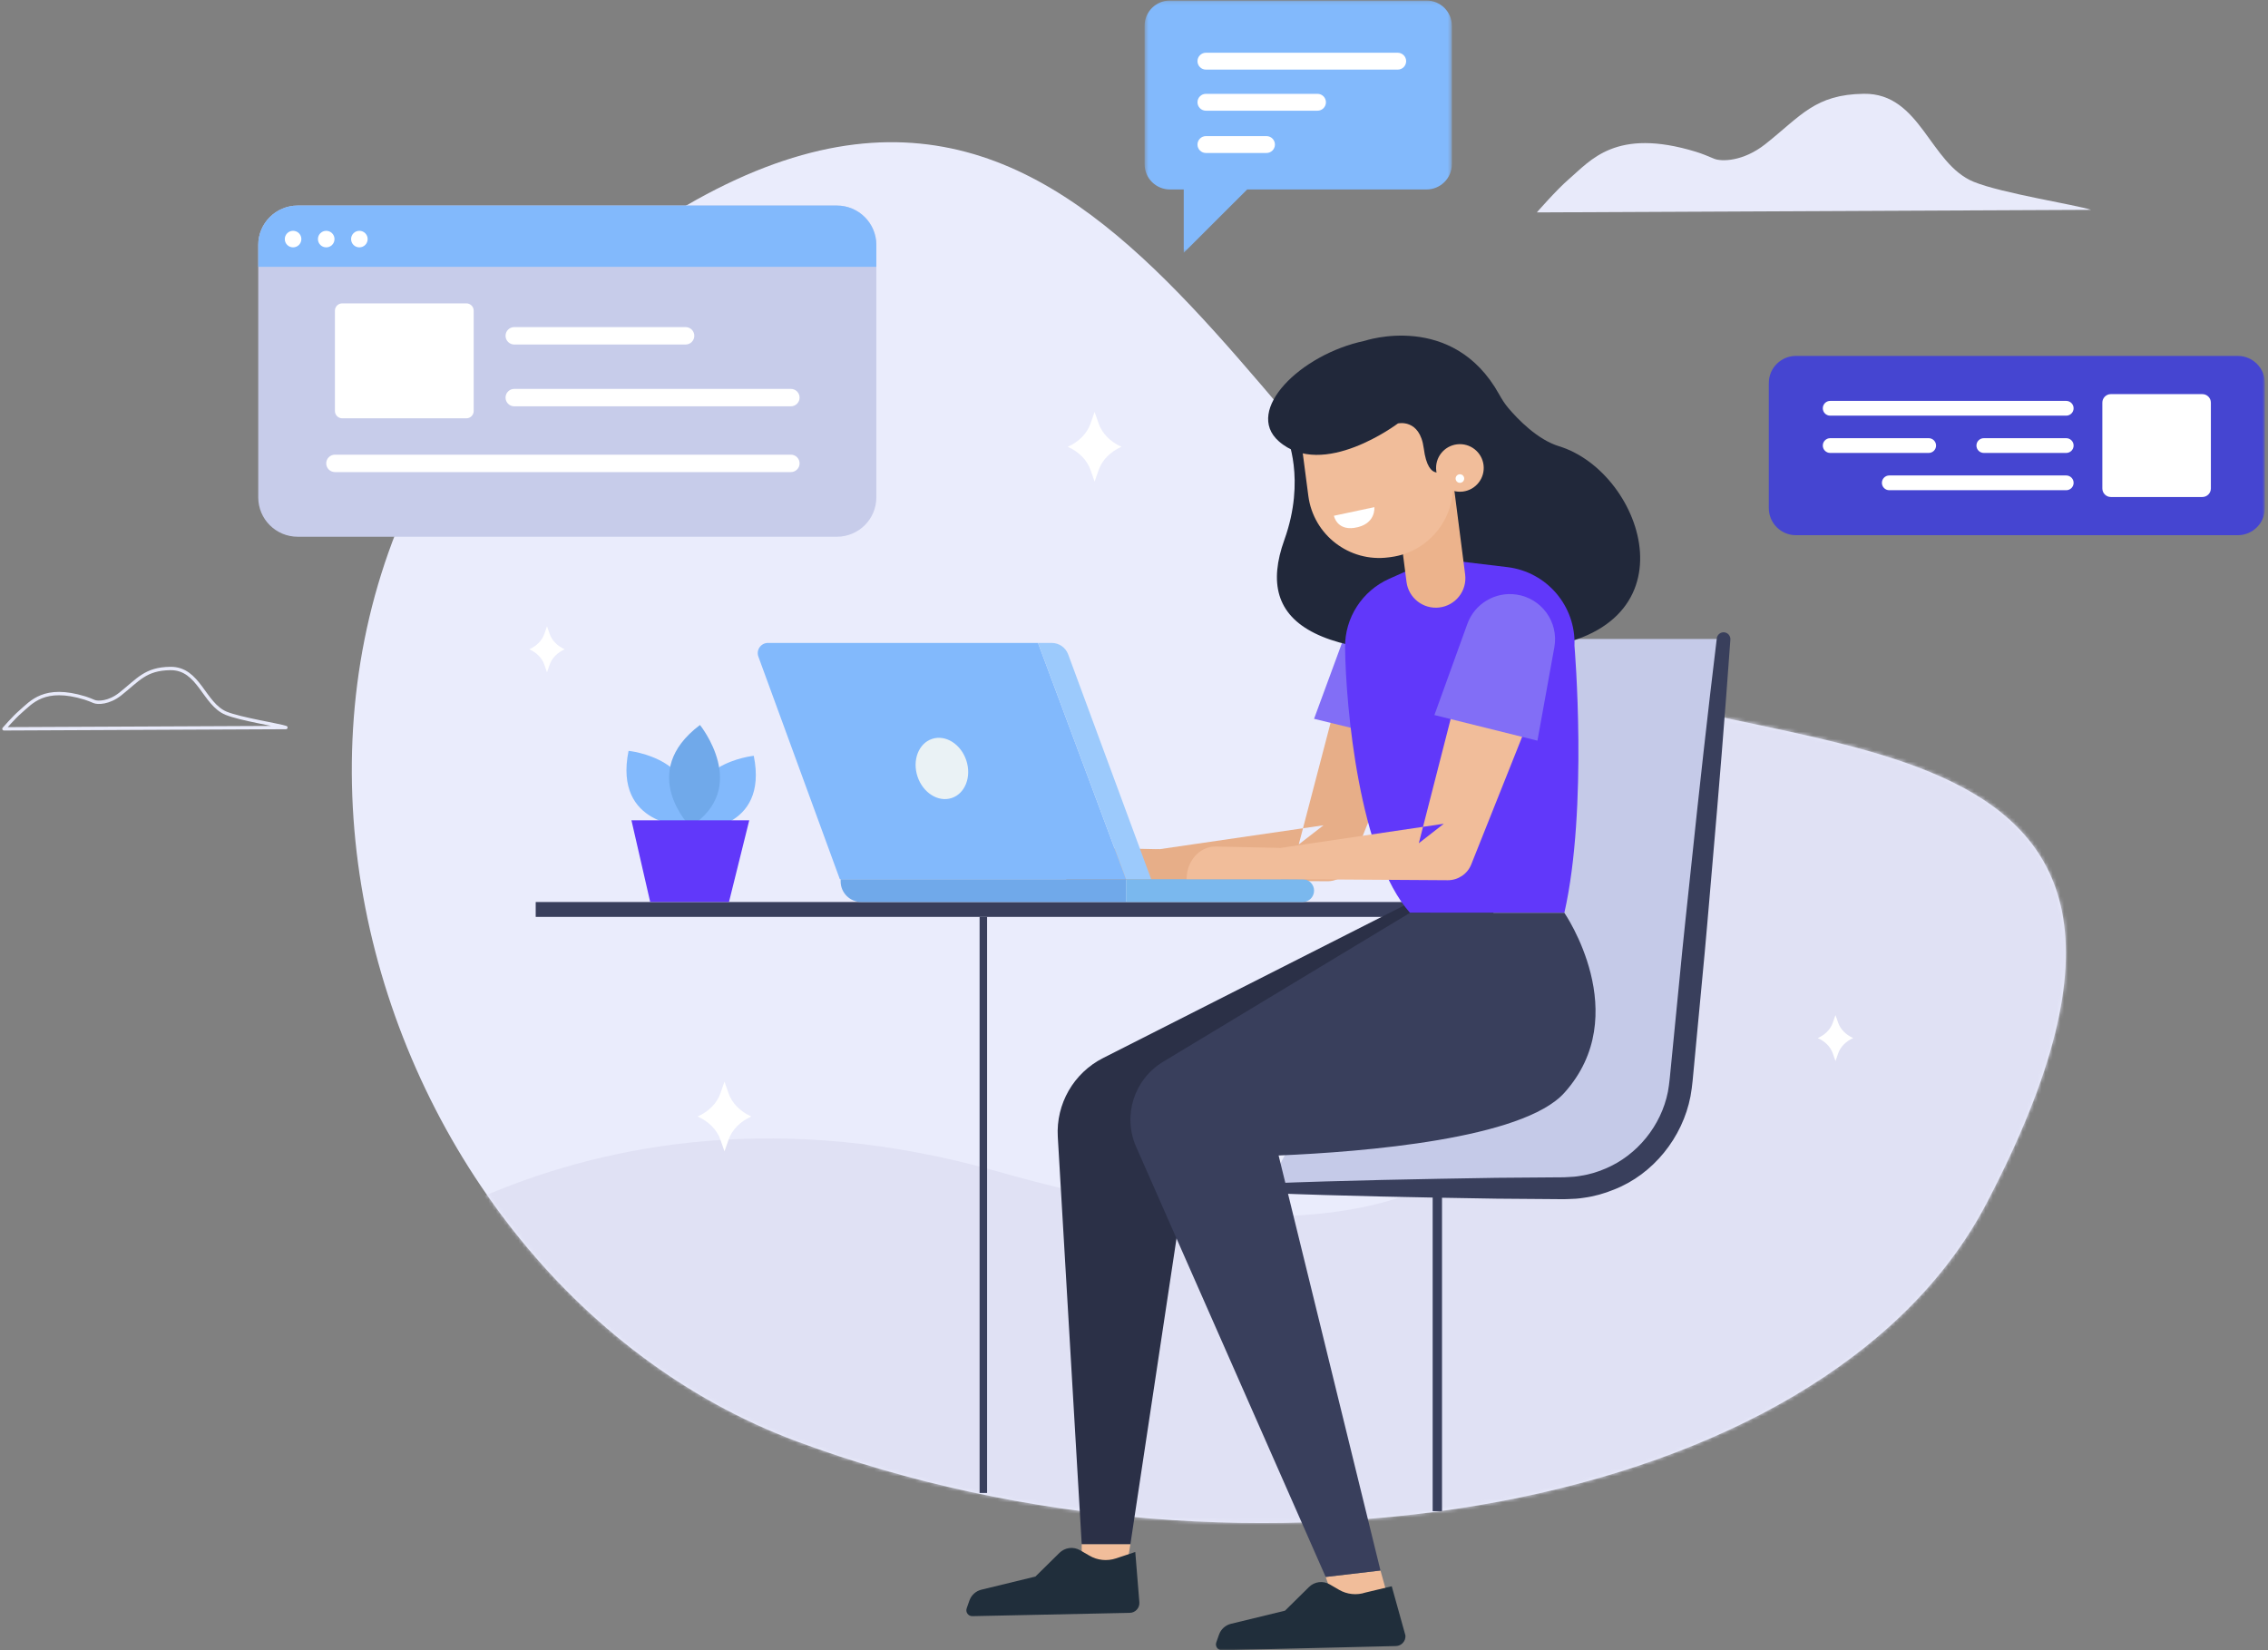 <?xml version="1.0" encoding="UTF-8"?>
<svg width="606px" height="441px" viewBox="0 0 606 441" version="1.1" xmlns="http://www.w3.org/2000/svg" xmlns:xlink="http://www.w3.org/1999/xlink">
    <rect x="0" y="0" width="606" height="441" fill="#808080" stroke="none"/>
    <!-- Generator: Sketch 52.5 (67469) - http://www.bohemiancoding.com/sketch -->
    <title>Group 90</title>
    <desc>Created with Sketch.</desc>
    <defs>
        <path d="M72.358,28.175 C-52.797,117.978 -0.899,302.481 119.037,347.101 C238.971,391.724 393.278,366.515 436.702,283.626 C510.901,141.98 371.238,170.378 316.853,137.563 C253.789,99.515 216.625,0.126 144.314,0.126 C123.668,0.126 100.157,8.228 72.358,28.175" id="path-1"></path>
        <polygon id="path-3" points="0.481 0.141 82.58 0.141 82.58 67.555 0.481 67.555"></polygon>
        <polygon id="path-5" points="0 441 605.164 441 605.164 0.141 0 0.141"></polygon>
    </defs>
    <g id="Page-1" stroke="none" stroke-width="1" fill="none" fill-rule="evenodd">
        <g id="13-inch-mac" transform="translate(-523, -223)">
            <g id="Group-90" transform="translate(523, 223)">
                <path d="M410.832,175.523 C329.723,126.581 291.435,-23.793 166.217,66.065 C41.002,155.924 92.925,340.542 212.92,385.187 C332.912,429.837 487.295,404.615 530.738,321.67 C604.975,179.941 465.244,208.356 410.832,175.523" id="Fill-1" fill="#EAECFC"></path>
                <g id="Group-5" transform="translate(94, 38)">
                    <mask id="mask-2" fill="white">
                        <use xlink:href="#path-1"></use>
                    </mask>
                    <g id="Clip-4"></g>
                    <path d="M-12.017,311.432 C-12.017,311.432 57.121,242.218 172.593,275.059 C288.066,307.902 356.052,279.745 341.713,105.705 C341.713,105.705 504.012,128.316 483.204,243.455 C457.951,383.187 131.993,436.51 -12.017,311.432" id="Fill-3" fill="#E0E1F4" mask="url(#mask-2)"></path>
                </g>
                <g id="Group-89">
                    <path d="M234.153,65.452 L234.153,132.916 C234.153,138.733 229.425,143.434 223.6,143.434 L79.555,143.434 C73.728,143.434 69.002,138.733 69.002,132.916 L69.002,65.452 C69.002,59.635 73.728,54.931 79.555,54.931 L223.6,54.931 C229.425,54.931 234.153,59.635 234.153,65.452" id="Fill-6" fill="#C7CCEA"></path>
                    <path d="M234.153,65.452 L234.153,71.291 L69.002,71.291 L69.002,65.452 C69.002,59.635 73.728,54.931 79.555,54.931 L223.6,54.931 C229.425,54.931 234.153,59.635 234.153,65.452" id="Fill-8" fill="#82B9FC"></path>
                    <path d="M80.522,63.89 C80.522,65.112 79.531,66.1 78.31,66.1 C77.088,66.1 76.097,65.112 76.097,63.89 C76.097,62.668 77.088,61.68 78.31,61.68 C79.531,61.68 80.522,62.668 80.522,63.89" id="Fill-10" fill="#FFFFFF"></path>
                    <path d="M89.377,63.89 C89.377,65.112 88.389,66.1 87.165,66.1 C85.943,66.1 84.952,65.112 84.952,63.89 C84.952,62.668 85.943,61.68 87.165,61.68 C88.389,61.68 89.377,62.668 89.377,63.89" id="Fill-12" fill="#FFFFFF"></path>
                    <path d="M98.236,63.89 C98.236,65.112 97.245,66.1 96.021,66.1 C94.8,66.1 93.809,65.112 93.809,63.89 C93.809,62.668 94.8,61.68 96.021,61.68 C97.245,61.68 98.236,62.668 98.236,63.89" id="Fill-14" fill="#FFFFFF"></path>
                    <path d="M124.609,111.785 L91.448,111.785 C90.365,111.785 89.489,110.908 89.489,109.829 L89.489,83.026 C89.489,81.945 90.365,81.07 91.448,81.07 L124.609,81.07 C125.692,81.07 126.568,81.945 126.568,83.026 L126.568,109.829 C126.568,110.908 125.692,111.785 124.609,111.785" id="Fill-16" fill="#FFFFFF"></path>
                    <path d="M211.316,126.155 L89.496,126.155 C88.209,126.155 87.166,125.114 87.166,123.828 C87.166,122.541 88.209,121.499 89.496,121.499 L211.316,121.499 C212.603,121.499 213.646,122.541 213.646,123.828 C213.646,125.114 212.603,126.155 211.316,126.155" id="Fill-18" fill="#FFFFFF"></path>
                    <path d="M211.316,108.579 L137.41,108.579 C136.123,108.579 135.08,107.538 135.08,106.25 C135.08,104.965 136.123,103.923 137.41,103.923 L211.316,103.923 C212.603,103.923 213.646,104.965 213.646,106.25 C213.646,107.538 212.603,108.579 211.316,108.579" id="Fill-20" fill="#FFFFFF"></path>
                    <path d="M183.185,92.064 L137.411,92.064 C136.124,92.064 135.081,91.023 135.081,89.737 C135.081,88.449 136.124,87.408 137.411,87.408 L183.185,87.408 C184.473,87.408 185.515,88.449 185.515,89.737 C185.515,91.023 184.473,92.064 183.185,92.064" id="Fill-22" fill="#FFFFFF"></path>
                    <path d="M1.055,194.764 C1.055,194.764 3.747,191.674 5.396,190.257 C8.365,187.705 11.773,183.197 22.667,186.518 C23.512,186.779 24.332,187.121 25.147,187.466 C26.108,187.872 29.084,187.881 32.13,185.467 C36.971,181.627 38.864,178.73 45.497,178.639 C53.216,178.536 54.428,188.144 60.427,190.605 C64.244,192.169 74.313,193.724 76.396,194.419 L1.055,194.764 Z" id="Stroke-24" stroke="#E8EAFA" stroke-width="0.899" stroke-linecap="round" stroke-linejoin="round"></path>
                    <path d="M410.635,56.762 C410.635,56.762 415.924,50.685 419.168,47.9 C425.007,42.885 431.704,34.02 453.123,40.553 C454.786,41.062 456.397,41.735 458.001,42.413 C459.89,43.213 465.738,43.232 471.728,38.484 C481.246,30.936 484.968,25.24 498.009,25.062 C513.183,24.858 515.569,43.748 527.36,48.583 C534.867,51.658 554.665,54.717 558.759,56.08 L410.635,56.762 Z" id="Fill-26" fill="#E8EAFA"></path>
                    <path d="M293.567,113.207 L292.472,110.078 L291.378,113.207 C290.457,115.846 288.263,118.074 285.297,119.39 C288.263,120.706 290.457,122.932 291.378,125.574 L292.472,128.703 L293.567,125.574 C294.49,122.932 296.681,120.706 299.648,119.39 C296.681,118.074 294.49,115.846 293.567,113.207" id="Fill-28" fill="#FFFFFF"></path>
                    <path d="M194.675,292.177 L193.58,289.046 L192.486,292.177 C191.563,294.816 189.371,297.042 186.405,298.361 C189.371,299.674 191.563,301.903 192.486,304.542 L193.58,307.673 L194.675,304.542 C195.598,301.903 197.787,299.674 200.756,298.361 C197.787,297.042 195.598,294.816 194.675,292.177" id="Fill-30" fill="#FFFFFF"></path>
                    <path d="M491.156,273.32 L490.433,271.256 L489.711,273.32 C489.103,275.06 487.659,276.531 485.7,277.399 C487.659,278.267 489.103,279.738 489.711,281.481 L490.433,283.545 L491.156,281.481 C491.764,279.738 493.209,278.267 495.168,277.399 C493.209,276.531 491.764,275.06 491.156,273.32" id="Fill-32" fill="#FFFFFF"></path>
                    <path d="M146.877,169.428 L146.154,167.363 L145.432,169.428 C144.824,171.168 143.377,172.639 141.421,173.507 C143.377,174.375 144.824,175.846 145.432,177.586 L146.154,179.653 L146.877,177.586 C147.485,175.846 148.932,174.375 150.889,173.507 C148.932,172.639 147.485,171.168 146.877,169.428" id="Fill-34" fill="#FFFFFF"></path>
                    <g id="Group-38" transform="translate(305.349, 0)">
                        <mask id="mask-4" fill="white">
                            <use xlink:href="#path-3"></use>
                        </mask>
                        <g id="Clip-37"></g>
                        <path d="M75.808,0.14 L7.253,0.14 C3.514,0.14 0.481,3.157 0.481,6.889 L0.481,43.879 C0.481,47.613 3.514,50.63 7.253,50.63 L10.943,50.63 L10.943,67.555 L27.89,50.63 L75.808,50.63 C79.548,50.63 82.58,47.613 82.58,43.879 L82.58,6.889 C82.58,3.157 79.548,0.14 75.808,0.14" id="Fill-36" fill="#82B9FC" mask="url(#mask-4)"></path>
                    </g>
                    <path d="M322.223,36.373 L338.397,36.373 C339.644,36.373 340.657,37.384 340.657,38.63 C340.657,39.876 339.644,40.884 338.397,40.884 L322.223,40.884 C320.976,40.884 319.964,39.876 319.964,38.63 C319.964,37.384 320.976,36.373 322.223,36.373" id="Fill-39" fill="#FFFFFF"></path>
                    <path d="M322.223,25.074 L352.025,25.074 C353.275,25.074 354.285,26.085 354.285,27.331 C354.285,28.576 353.275,29.585 352.025,29.585 L322.223,29.585 C320.976,29.585 319.964,28.576 319.964,27.331 C319.964,26.085 320.976,25.074 322.223,25.074" id="Fill-41" fill="#FFFFFF"></path>
                    <path d="M322.223,14.092 L373.458,14.092 C374.708,14.092 375.718,15.103 375.718,16.346 C375.718,17.594 374.708,18.603 373.458,18.603 L322.223,18.603 C320.976,18.603 319.964,17.594 319.964,16.346 C319.964,15.103 320.976,14.092 322.223,14.092" id="Fill-43" fill="#FFFFFF"></path>
                    <path d="M338.658,317.531 L418.044,317.531 C433.974,317.531 447.351,305.559 449.089,289.741 L460.537,170.739 L381.193,170.739 L379.575,239.74 L338.658,317.531 Z" id="Fill-45" fill="#C5CAE8"></path>
                    <path d="M338.658,316.249 C359.053,315.433 379.446,315.074 399.841,314.745 L415.136,314.626 C416.372,314.597 417.772,314.647 418.873,314.553 C420.031,314.518 421.18,314.424 422.314,314.213 C424.597,313.875 426.819,313.204 428.931,312.299 C437.45,308.735 443.874,300.781 445.655,291.771 C446.061,289.643 446.265,286.979 446.517,284.466 L447.264,276.866 L448.755,261.666 C449.714,251.53 450.827,241.41 451.9,231.284 C454.024,211.033 456.264,190.789 458.724,170.566 C458.846,169.569 459.752,168.859 460.751,168.978 C461.718,169.096 462.416,169.954 462.35,170.914 C460.906,191.239 459.247,211.544 457.469,231.84 C456.593,241.987 455.757,252.14 454.764,262.276 L453.328,277.488 L452.614,285.093 C452.356,287.645 452.217,290.066 451.696,292.951 C449.589,303.948 441.763,313.776 431.275,317.879 C428.689,318.939 425.979,319.709 423.209,320.077 C421.828,320.305 420.438,320.401 419.045,320.422 C417.6,320.499 416.447,320.427 415.136,320.436 L399.841,320.316 C379.446,319.99 359.053,319.629 338.658,318.815 C337.949,318.785 337.399,318.189 337.427,317.478 C337.453,316.807 337.998,316.277 338.658,316.249" id="Fill-47" fill="#393F5C"></path>
                    <path d="M384.052,319.779 L384.052,403.822" id="Stroke-49" stroke="#393F5C" stroke-width="2.496"></path>
                    <mask id="mask-6" fill="white">
                        <use xlink:href="#path-5"></use>
                    </mask>
                    <g id="Clip-52"></g>
                    <polygon id="Fill-51" fill="#393F5C" mask="url(#mask-6)" points="143.138 245.018 399.039 245.018 399.039 241.044 143.138 241.044"></polygon>
                    <polygon id="Fill-53" fill="#F1BD9A" mask="url(#mask-6)" points="368.86 419.688 371.578 429.411 358.354 433.413 354.22 421.408"></polygon>
                    <polygon id="Fill-54" fill="#F1BD9A" mask="url(#mask-6)" points="289.03 412.63 289.03 420.437 300.736 420.437 302.042 412.63"></polygon>
                    <path d="M378.948,186.784 L361.266,230.372 L360.874,231.341 C359.822,233.935 357.302,235.502 354.661,235.491 L304.312,235.129 C302.273,235.115 300.636,233.455 300.65,231.421 C300.664,229.577 302.031,228.062 303.804,227.804 L353.628,220.539 L347.023,225.655 L358.927,180.152 C360.402,174.513 366.178,171.135 371.824,172.606 C377.471,174.079 380.856,179.847 379.381,185.489 C379.268,185.913 379.108,186.385 378.948,186.784" id="Fill-55" fill="#E7AE88" mask="url(#mask-6)"></path>
                    <path d="M309.782,226.934 L292.588,226.58 C288.337,226.58 284.889,230.411 284.889,235.14 L310,235.14 L309.782,226.934 Z" id="Fill-56" fill="#E7AE88" mask="url(#mask-6)"></path>
                    <path d="M351.109,192.089 L378.642,198.803 L383.159,174.299 C384.371,167.712 379.781,161.452 373.028,160.478 C367.346,159.659 361.862,162.878 359.912,168.174 L351.109,192.089 Z" id="Fill-57" fill="#826EF6" mask="url(#mask-6)"></path>
                    <path d="M379.575,239.739 L294.751,282.73 C286.878,286.718 282.121,294.991 282.638,303.792 L289.029,412.63 L302.042,412.63 L319.602,296.178 L385.642,249.868 L379.575,239.739 Z" id="Fill-58" fill="#2B3047" mask="url(#mask-6)"></path>
                    <path d="M364.605,91.087 C364.605,91.087 388.178,83.083 400.564,105.377 C401.28,106.672 402.069,107.918 403.028,109.051 C405.546,112.016 410.786,117.479 416.569,119.25 C439.51,126.28 454.026,169.602 408.364,173.456 C351.222,178.281 334.996,167.026 343.17,144.277 C349,128.051 343.795,116.536 343.795,116.536 L364.605,91.087 Z" id="Fill-59" fill="#21283A" mask="url(#mask-6)"></path>
                    <path d="M383.423,149.228 L371.228,154.649 C363.963,157.874 359.303,165.092 359.397,173.03 C359.587,189.023 363.219,228.732 376.748,243.93 L417.989,243.93 C424.373,215.793 420.692,172.556 420.692,172.556 C421.106,161.956 413.301,152.814 402.752,151.548 L383.423,149.228 Z" id="Fill-60" fill="#6138FA" mask="url(#mask-6)"></path>
                    <path d="M384.559,162.341 C380.263,162.839 376.364,159.794 375.814,155.508 L372.46,129.334 L388.146,127.512 L391.479,153.507 C392.038,157.863 388.923,161.835 384.559,162.341" id="Fill-61" fill="#ECB38C" mask="url(#mask-6)"></path>
                    <path d="M371.606,148.868 L370.979,148.95 C360.524,150.311 350.946,142.95 349.581,132.509 L346.603,109.701 L385.091,104.691 L388.069,127.498 C389.431,137.939 382.061,147.505 371.606,148.868" id="Fill-62" fill="#F1BD9A" mask="url(#mask-6)"></path>
                    <path d="M389.316,118.738 L386.035,125.536 C386.035,125.536 381.661,129.319 380.424,119.812 C379.374,111.759 373.518,113.157 373.518,113.157 C373.518,113.157 353.464,128.308 341.684,117.912 C332.387,109.707 347.413,94.689 364.604,91.086 L387.158,100.927 L389.316,118.738 Z" id="Fill-63" fill="#21283A" mask="url(#mask-6)"></path>
                    <path d="M383.761,125.812 C384.184,129.297 387.354,131.779 390.845,131.359 C394.335,130.937 396.823,127.77 396.4,124.285 C395.977,120.799 392.806,118.317 389.316,118.737 C385.825,119.159 383.338,122.326 383.761,125.812" id="Fill-64" fill="#F1BD9A" mask="url(#mask-6)"></path>
                    <path d="M388.943,128.021 C389.018,128.65 389.588,129.095 390.218,129.02 C390.847,128.945 391.294,128.373 391.219,127.744 C391.143,127.118 390.57,126.67 389.943,126.747 C389.314,126.822 388.867,127.392 388.943,128.021" id="Fill-65" fill="#FFFFFF" mask="url(#mask-6)"></path>
                    <path d="M356.417,137.826 L367.219,135.529 C367.219,135.529 367.738,140.216 361.824,141.063 C357.154,141.731 356.417,137.826 356.417,137.826" id="Fill-66" fill="#FFFFFF" mask="url(#mask-6)"></path>
                    <path d="M417.989,243.929 L376.748,243.929 L310.776,283.739 C302.999,288.433 299.915,298.161 303.577,306.469 L354.22,421.408 L368.86,419.689 L341.642,308.775 C364.487,307.809 406.902,304.365 417.989,292.026 C436.744,271.149 417.989,243.929 417.989,243.929" id="Fill-67" fill="#393F5C" mask="url(#mask-6)"></path>
                    <path d="M277.347,171.806 L300.878,234.958 L224.405,234.958 L202.636,175.47 C201.985,173.692 203.307,171.806 205.203,171.806 L277.347,171.806 Z" id="Fill-68" fill="#82B9FC" mask="url(#mask-6)"></path>
                    <path d="M277.347,171.806 L281.009,171.806 C282.975,171.806 284.732,173.03 285.413,174.872 L307.598,234.958 L300.878,234.958 L277.347,171.806 Z" id="Fill-69" fill="#9CCAFC" mask="url(#mask-6)"></path>
                    <path d="M230.137,241.043 L300.877,241.043 L300.877,234.958 L224.615,234.958 L224.615,235.528 C224.615,238.573 227.088,241.043 230.137,241.043" id="Fill-70" fill="#70A9EA" mask="url(#mask-6)"></path>
                    <path d="M300.877,241.043 L348.07,241.043 C349.752,241.043 351.116,239.68 351.116,238 C351.116,236.319 349.752,234.958 348.07,234.958 L300.877,234.958 L300.877,241.043 Z" id="Fill-71" fill="#7AB8EE" mask="url(#mask-6)"></path>
                    <path d="M258.19,203.197 C259.637,207.558 257.892,212.062 254.293,213.251 C250.692,214.443 246.601,211.869 245.154,207.506 C243.707,203.145 245.452,198.642 249.053,197.452 C252.654,196.261 256.745,198.834 258.19,203.197" id="Fill-72" fill="#EAF2F5" mask="url(#mask-6)"></path>
                    <path d="M411.218,185.593 L393.503,230.016 L393.113,230.997 C392.063,233.631 389.512,235.231 386.834,235.219 L336.475,234.891 C334.42,234.877 332.766,233.202 332.778,231.149 C332.79,229.289 334.169,227.762 335.956,227.497 L385.77,220.134 L379.102,225.334 L390.973,179.008 C392.434,173.308 398.245,169.871 403.953,171.328 C409.66,172.789 413.104,178.593 411.643,184.291 C411.532,184.72 411.375,185.191 411.218,185.593" id="Fill-73" fill="#F1BD9A" mask="url(#mask-6)"></path>
                    <path d="M341.938,226.574 L324.745,226.213 C320.493,226.213 317.047,230.119 317.047,234.932 L342.159,234.932 L341.938,226.574 Z" id="Fill-74" fill="#F1BD9A" mask="url(#mask-6)"></path>
                    <path d="M383.268,191.082 L410.798,197.923 L415.315,172.959 C416.529,166.253 411.94,159.875 405.187,158.882 C399.505,158.047 394.02,161.327 392.071,166.722 L383.268,191.082 Z" id="Fill-75" fill="#826EF6" mask="url(#mask-6)"></path>
                    <path d="M349.771,424.084 L343.347,430.418 L328.911,433.925 C327.425,434.288 326.222,435.374 325.715,436.819 L324.982,438.905 C324.618,439.942 325.402,441.023 326.502,441 L372.964,439.871 C374.479,439.841 375.651,438.544 375.526,437.038 L371.865,423.894 L364.844,425.572 C362.495,426.35 359.925,426.085 357.788,424.84 L355.291,423.388 C353.504,422.349 351.242,422.635 349.771,424.084" id="Fill-76" fill="#202E3B" mask="url(#mask-6)"></path>
                    <path d="M283.084,414.967 L276.66,421.3 L262.224,424.807 C260.737,425.171 259.537,426.257 259.027,427.702 L258.295,429.787 C257.931,430.824 258.715,431.906 259.814,431.882 L301.87,430.998 C303.383,430.965 304.557,429.668 304.433,428.162 L303.341,414.732 L298.157,416.454 C295.808,417.233 293.238,416.968 291.101,415.722 L288.604,414.27 C286.817,413.231 284.555,413.517 283.084,414.967" id="Fill-77" fill="#202E3B" mask="url(#mask-6)"></path>
                    <path d="M479.868,143.022 L597.914,143.022 C601.918,143.022 605.165,139.783 605.165,135.783 L605.165,102.349 C605.165,98.352 601.918,95.11 597.914,95.11 L479.868,95.11 C475.866,95.11 472.62,98.352 472.62,102.349 L472.62,135.783 C472.62,139.783 475.866,143.022 479.868,143.022" id="Fill-78" fill="#4545D1" mask="url(#mask-6)"></path>
                    <path d="M564.025,132.814 L588.448,132.814 C589.714,132.814 590.736,131.792 590.736,130.53 L590.736,107.602 C590.736,106.338 589.714,105.318 588.448,105.318 L564.025,105.318 C562.761,105.318 561.737,106.338 561.737,107.602 L561.737,130.53 C561.737,131.792 562.761,132.814 564.025,132.814" id="Fill-79" fill="#FFFFFF" mask="url(#mask-6)"></path>
                    <path d="M489.02,111.074 L552.084,111.074 C553.172,111.074 554.057,110.192 554.057,109.104 C554.057,108.015 553.172,107.131 552.084,107.131 L489.02,107.131 C487.931,107.131 487.047,108.015 487.047,109.104 C487.047,110.192 487.931,111.074 489.02,111.074" id="Fill-80" fill="#FFFFFF" mask="url(#mask-6)"></path>
                    <path d="M530.07,121.038 L552.083,121.038 C553.173,121.038 554.059,120.156 554.059,119.067 L554.059,119.065 C554.059,117.976 553.173,117.094 552.083,117.094 L530.07,117.094 C528.98,117.094 528.097,117.976 528.097,119.065 L528.097,119.067 C528.097,120.156 528.98,121.038 530.07,121.038" id="Fill-81" fill="#FFFFFF" mask="url(#mask-6)"></path>
                    <path d="M489.02,121.038 L515.334,121.038 C516.424,121.038 517.307,120.156 517.307,119.067 L517.307,119.065 C517.307,117.976 516.424,117.094 515.334,117.094 L489.02,117.094 C487.931,117.094 487.047,117.976 487.047,119.065 L487.047,119.067 C487.047,120.156 487.931,121.038 489.02,121.038" id="Fill-82" fill="#FFFFFF" mask="url(#mask-6)"></path>
                    <path d="M504.809,131 L552.084,131 C553.173,131 554.059,130.118 554.059,129.03 C554.059,127.941 553.173,127.057 552.084,127.057 L504.809,127.057 C503.719,127.057 502.836,127.941 502.836,129.03 C502.836,130.118 503.719,131 504.809,131" id="Fill-83" fill="#FFFFFF" mask="url(#mask-6)"></path>
                    <path d="M185.991,221.903 C185.991,221.903 205.448,221.971 201.404,201.972 C201.404,201.972 180.992,203.989 185.991,221.903" id="Fill-84" fill="#82B9FC" mask="url(#mask-6)"></path>
                    <path d="M183.552,220.831 C183.552,220.831 163.853,220.899 167.947,200.651 C167.947,200.651 188.612,202.694 183.552,220.831" id="Fill-85" fill="#82B9FC" mask="url(#mask-6)"></path>
                    <path d="M184.456,220.9 C184.456,220.9 170.112,206.464 187.03,193.739 C187.03,193.739 200.623,210.527 184.456,220.9" id="Fill-86" fill="#70A9EA" mask="url(#mask-6)"></path>
                    <polygon id="Fill-87" fill="#6138FA" mask="url(#mask-6)" points="200.196 219.207 168.719 219.207 173.729 241.032 194.782 241.032"></polygon>
                    <path d="M262.745,245.017 L262.745,398.957" id="Stroke-88" stroke="#393F5C" stroke-width="2" mask="url(#mask-6)"></path>
                </g>
            </g>
        </g>
    </g>
</svg>